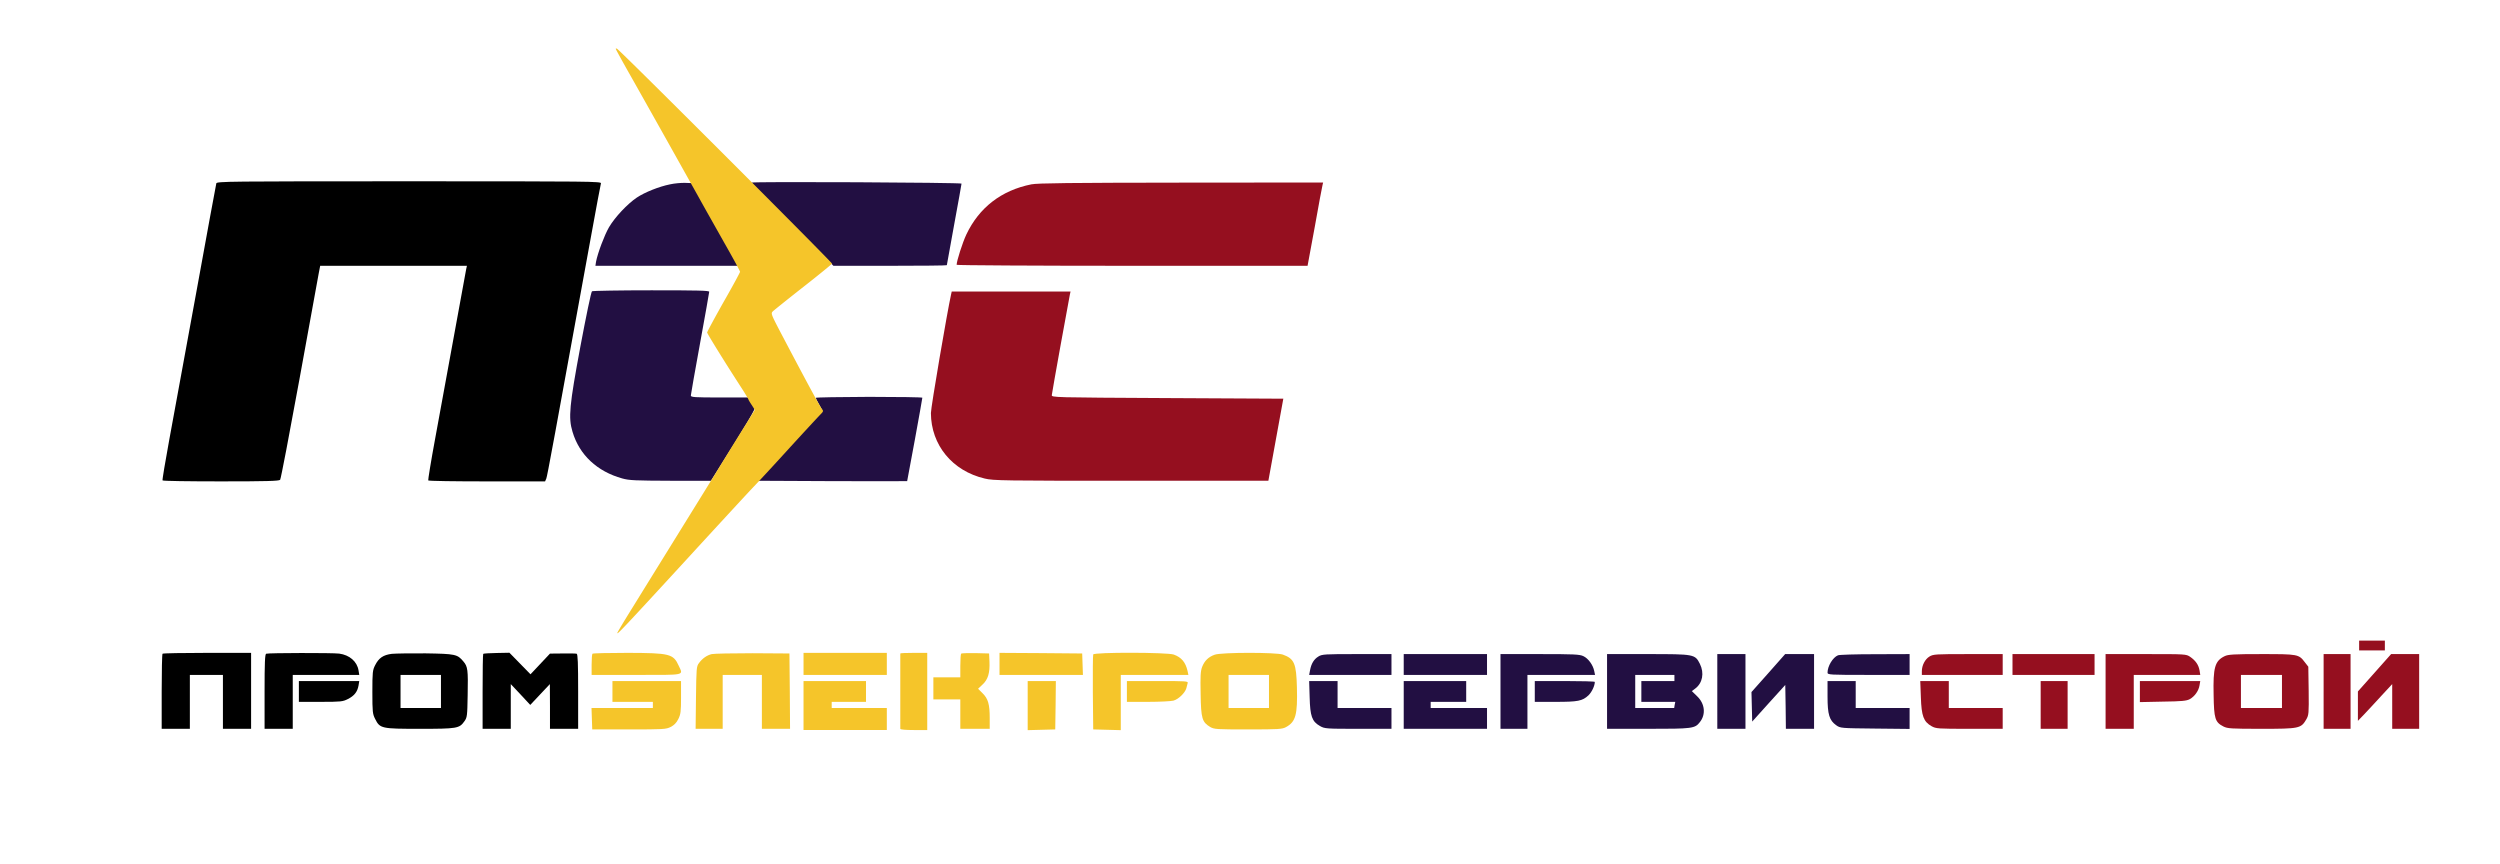 <svg viewBox="0 0 2041 705" xmlns="http://www.w3.org/2000/svg"><path d="M176.6 149.7c-.3 1-7.7 41.4-16.5 89.8s-18.7 102.4-22 120c-3.2 17.6-5.7 32.3-5.4 32.7.2.5 21.7.8 47.7.8 36.7 0 47.6-.3 48.3-1.3.6-.6 7.6-37.4 15.7-81.7 8-44.3 15.1-83.3 15.8-86.8l1.2-6.2h119.8l-.6 2.7c-.5 2.5-9.6 52.3-25.5 139.3-3.3 17.8-5.7 32.8-5.5 33.2.3.5 21.9.8 48 .8H445l1-2.3c.8-1.9 6.2-31.3 36.6-198.2 4.1-22.6 7.7-41.8 8-42.8.5-1.6-7.4-1.7-156.5-1.7-148.6 0-157 .1-157.5 1.7z"/><path fill="#220f42" d="M613.5 149.1c-.2.3 14.8 15.7 33.3 34.2l33.6 33.7h46.3c25.5 0 46.3-.2 46.3-.5s2.7-15.2 6-33.2c3.3-17.9 6-32.9 6-33.4 0-.9-171-1.8-171.5-.8zm-66.5 1.4c-8.9 1.8-20.5 6.4-27.1 10.8-7.6 5.1-17.8 15.9-22.7 24.2-3.8 6.6-9.2 21-10.6 28.2l-.5 3.3h117l-3.5-6.3c-1.9-3.4-10.5-18.6-19-33.7l-15.5-27.5-5.8-.2c-3.2-.1-8.7.4-12.3 1.2z"/><path fill="#950f1f" d="M842 150.5c-24.5 4.9-42.7 19-53.1 41-3.1 6.6-7.9 21.6-7.9 24.7 0 .4 64.5.8 143.3.8h143.2l5.9-31.9c3.1-17.6 6-32.9 6.3-34l.5-2.1-115.8.1c-91.2.1-117.3.4-122.4 1.4z"/><path fill="#220f42" d="M483.3 237.8c-.7.4-4.8 20.3-9.4 44.7-9.1 48.9-10 58.4-6.5 70 5.6 18.9 20.1 32.4 40.6 38.1 5.6 1.6 10.8 1.8 39.4 1.9h33l6-9.5c23.9-37.9 30.7-49.5 30.2-51.4-.3-1.2-1.5-3.2-2.5-4.6l-2-2.5h-24c-21.2 0-24.1-.2-24.1-1.6 0-.8 3.4-20 7.5-42.5s7.5-41.5 7.5-42.2c0-1-9.8-1.2-47.2-1.2-26 0-47.8.4-48.5.8z"/><path fill="#950f1f" d="M776.5 240.2c-3.2 14.4-16.5 92.2-16.5 97 .1 26.1 17.5 47.3 44 53.5 6.9 1.7 15.8 1.8 119.5 1.8h112l6.1-33.5 6.1-33.5-94.6-.5c-94-.5-94.6-.5-94.4-2.5.2-2.3 14-78.8 14.8-82.3l.5-2.2h-97l-.5 2.2z"/><path fill="#220f42" d="M666 324.8c0 .4 1.1 2.6 2.5 5l2.4 4.3-9.3 10.2c-5.1 5.6-17.2 18.7-26.8 29.2l-17.5 19 61.5.3c33.8.1 61.6.1 61.8 0 .2-.3 12.4-66.9 12.4-68.1 0-.4-19.6-.7-43.5-.7-23.9.1-43.5.4-43.5.8z"/><path fill="#950f1f" d="M1926 527v4h21v-8h-21v4z"/><path d="M132.7 533.7c-.4.3-.7 14.3-.7 31V595h23v-44h27v44h23v-62h-35.8c-19.7 0-36.2.3-36.5.7zm84.6 0c-1 .4-1.3 7.4-1.3 30.9V595h23v-44h54.3l-.6-3.7c-1.2-7.3-7.4-12.6-15.8-13.7-5.5-.7-57.5-.6-59.6.1zm102.5.1c-6.9.9-10.5 3.3-13.5 9.2-2.1 4.1-2.3 5.7-2.3 22s.2 17.9 2.3 22c3.9 7.8 5.1 8 36.5 8 30.3 0 32.2-.3 36.3-6.1 2.3-3.2 2.4-4.3 2.7-21.4.4-20.7.1-23.3-3.5-27.5-4.9-5.9-6.6-6.2-30.8-6.6-12.1-.1-24.6.1-27.7.4zm40.2 30.7V578h-33v-27h33v13.5z"/><path fill="0" d="M394.5 533.8c-.3.3-.5 14.2-.5 30.9V595h23v-36.5l8 8.5 7.9 8.5 8-8.5 8-8.5.1 18.2V595h23v-30.4c0-23.4-.3-30.5-1.2-30.9-.7-.2-5.9-.3-11.6-.2l-10.2.1-8 8.5-7.9 8.4-8.6-8.8-8.6-8.8-10.4.2c-5.7.1-10.7.4-11 .7z"/><path fill="#f5c52a" d="M483.7 533.7c-.4.3-.7 4.4-.7 9v8.3h36.5c41 0 38.3.6 34.6-7.5-4.4-9.7-7.2-10.4-41.7-10.5-15.4 0-28.4.3-28.7.7zm97.4.3c-3.9.9-7.7 3.5-10.5 7.4-2 2.6-2.1 4.3-2.4 28.2l-.3 25.4H590v-44h32v44h23l-.2-30.8-.3-30.7-30-.2c-16.5 0-31.5.3-33.4.7zm74.9 8v9h68v-18h-68v9zm79-8.5V595c0 .6 4.3 1 11 1h11v-63h-11c-6 0-11 .2-11 .5zm49.7.1c-.4.4-.7 4.9-.7 10.1v9.3h-22v18h22v24h24v-8.8c0-11.2-1.3-15.8-5.9-20.3l-3.6-3.6 3.6-3.4c4.5-4.1 6.1-9.5 5.7-18.7l-.3-6.7-11.1-.3c-6-.1-11.3.1-11.7.4zM816 542v9h68.1l-.3-8.8-.3-8.7-33.7-.3-33.8-.2v9zm76.5-7.7c-.3.7-.4 14.7-.3 31.2l.3 30 11.3.3 11.2.3V551h55.2l-.7-3.3c-1.6-7-4.9-11-11.2-13.3-5.3-1.9-65.1-2-65.8-.1zm99.2.2c-5.1 1.8-8.3 4.9-10.3 10-1.3 3.5-1.5 7.5-1.2 22.1.3 20.1 1.2 22.9 7.8 26.9 3.3 1.9 5.1 2 31 2 25 0 27.8-.2 30.9-1.9 7.9-4.3 9.5-10 8.9-32.5-.5-19.5-2.1-23.3-11.5-26.7-5.4-1.9-50.2-1.9-55.6.1zm44.3 30V578h-33v-27h33v13.5z"/><path fill="#220f42" d="M1076.3 536c-3.6 2.2-5.8 5.8-6.8 11.3l-.7 3.7h67.2v-17h-28.2c-26.3 0-28.5.1-31.5 2zm69.7 6.5v8.5h68v-17h-68v8.5zm79 22V595h22v-44h55.2l-.7-3.3c-1-4.9-4.9-10.2-8.8-12-3-1.5-7.8-1.7-35.6-1.7H1225v30.5zm87 0V595h33.5c36.4 0 38.2-.2 42.3-5.5 5-6.3 4.1-15-2.3-21.1l-4.3-4.2 2.7-2c6.1-4.5 7.6-12.7 3.9-20.2-4-7.9-4.4-8-42.5-8H1312v30.5zm55-11v2.5h-27v17h27.7l-.5 2.5-.4 2.5H1335v-27h32v2.5zm35 11V595h23v-61h-23v30.5zm41.7-15l-13.8 15.5.3 12.1.3 12 13.5-15 13.5-14.9.3 17.9.2 17.9h23v-61h-23.6l-13.7 15.5zm56.8-14.5c-4.2 1.7-8.5 8.9-8.5 14.1 0 1.8 1.6 1.9 33.5 1.9h33.5v-17l-28.2.1c-15.6 0-29.2.4-30.3.9z"/><path fill="#950f1f" d="M1575.2 536c-3.6 2.2-6.2 7.2-6.2 12v3h66v-17h-28.2c-26.6 0-28.5.1-31.6 2zm67.8 6.5v8.5h67v-17h-67v8.5zm76 22V595h23v-44h54.3l-.6-3.7c-.8-4.5-3.2-8-7.7-11.1-3.3-2.2-3.7-2.2-36.1-2.2H1719v30.5zm97.2-28.8c-8 3.9-9.5 9.2-9 31.7.3 19.4 1.2 22.2 8 25.7 3.4 1.7 6.1 1.9 31 1.9 30.9 0 32.3-.3 36.6-7.6 2.1-3.7 2.2-4.7 2-23.5l-.3-19.6-2.8-3.6c-5-6.6-5.6-6.7-35.4-6.7-22.7 0-27.3.3-30.1 1.7zm46.8 28.8V578h-33.5v-27h33.5v13.5zm34 0V595h22v-61h-22v30.5zm41.6-15.3l-13.6 15.3v24l5.3-5.5c2.9-3 9.1-9.8 13.9-15l8.8-9.5V595h22v-61h-22.9l-13.5 15.2z"/><path fill="0" d="M244 564.5v8.5h17.8c16.5 0 18.1-.2 22.2-2.3 5.2-2.6 7.8-5.9 8.7-11l.6-3.7H244v8.5z"/><path fill="#f5c52a" d="M500 564.5v8.5h33v5h-50.1l.3 8.7.3 8.8h30c28 0 30.3-.1 34-2 2.8-1.4 4.7-3.3 6.3-6.5 1.9-3.9 2.2-5.9 2.2-17.7V556h-56v8.5zM656 576v20h68v-18h-45v-5h28v-17h-51v20zm183 0v20.1l11.3-.3 11.2-.3.3-19.8.2-19.7h-23v20zm81-11.5v8.5h17.3c9.4 0 18.8-.5 20.7-1 4.1-1.1 9.4-6.3 10.5-10 .3-1.4.9-3.3 1.1-4.3.5-1.6-1.1-1.7-24.5-1.7H920v8.5z"/><path fill="#220f42" d="M1069.2 569.2c.4 15.6 1.9 19.8 8.4 23.5 3.8 2.2 4.8 2.3 31.2 2.3h27.2v-17h-44v-22h-23.2l.4 13.2zm76.8 6.3V595h68v-17h-46v-5h29v-17h-51v19.5zm107-11v8.5h16.9c18.5 0 21.9-.7 26.9-5.3 2.7-2.6 5.2-7.8 5.2-11 0-.4-11-.7-24.5-.7H1253v8.5zm239 4.2c0 14.7 1.5 19.4 7.1 23.4 3.4 2.4 3.7 2.4 31.7 2.7l28.2.3V578h-44v-22h-23v12.7z"/><path fill="#950f1f" d="M1568.2 569.3c.5 15.3 2.2 19.9 8.8 23.6 3.6 2 5.1 2.1 30.9 2.1h27.1v-17h-44v-22h-23.3l.5 13.3zm97.8 6.2V595h22v-39h-22v19.5zm81-10.9v8.6l18.8-.4c15.4-.2 19.3-.6 21.9-2 4-2.2 7.3-6.8 8-11.3l.6-3.5H1747v8.6z"/><path fill="#f5c52a" d="M502.715 39.91c0 .409 5.926 11.138 13.181 23.91 11.649 20.641 29.224 51.909 54.565 97.277 4.496 8.175 13.999 24.933 20.947 37.297 7.05 12.364 12.773 22.888 12.773 23.501 0 .511-6.029 11.751-13.488 24.728-7.357 13.08-13.386 24.217-13.386 24.83 0 .92 14.408 24.218 27.998 45.165 3.168 4.904 5.722 9.196 5.722 9.503 0 .306 1.226 2.35 2.657 4.496l2.554 3.985-14.51 23.297a6820.066 6820.066 0 00-19.107 31.063c-4.803 7.868-45.675 73.775-66.316 107.189-6.437 10.32-11.955 19.516-12.262 20.436-.715 2.248 4.394-3.168 55.383-58.652 24.727-26.976 49.149-53.441 54.156-58.755 5.109-5.313 16.86-17.984 26.056-28.1 17.064-18.699 26.159-28.508 30.45-33.004 2.146-2.146 2.248-2.657.92-4.19-1.43-1.532-14.919-26.669-33.924-62.841-7.664-14.714-7.868-15.225-6.03-16.962 1.125-1.022 12.263-10.014 24.933-19.926 12.67-9.911 23.093-18.495 23.297-18.903.307-.92-173.708-174.935-175.65-175.548-.51-.205-.92-.102-.92.204z"/></svg>
